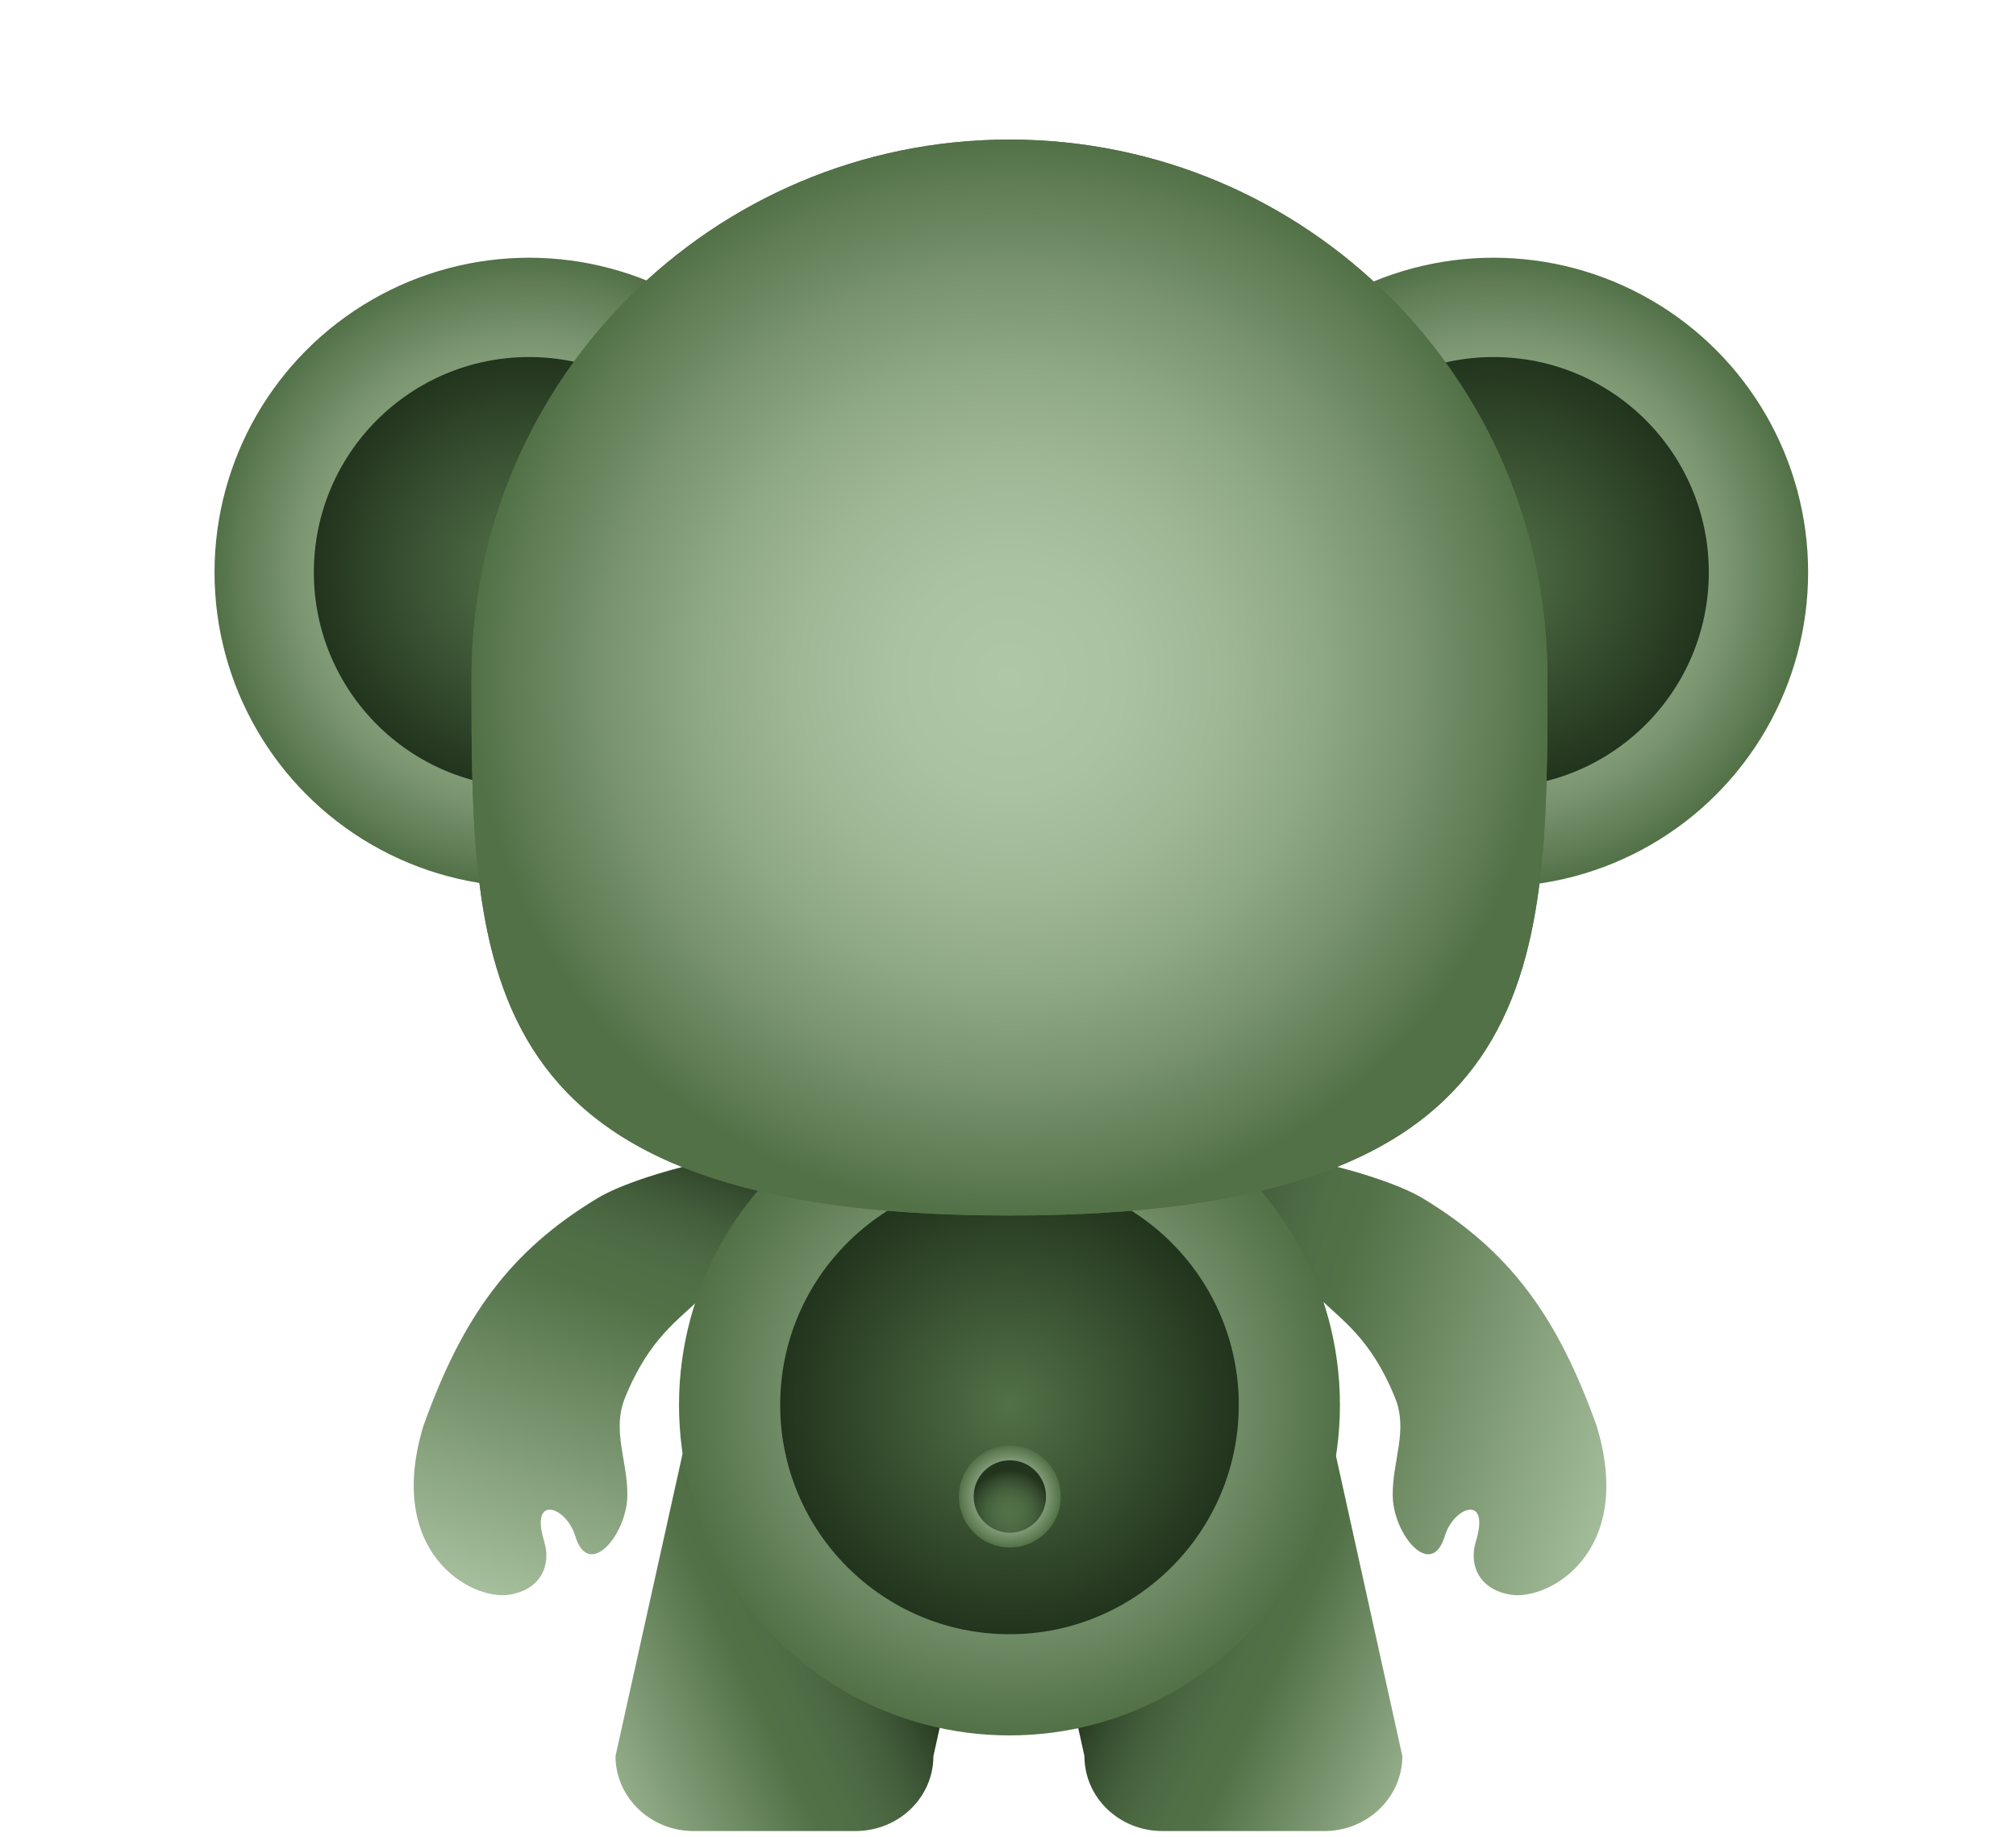 <svg xmlns="http://www.w3.org/2000/svg" viewBox="0 0 546 497.5" enable-background="new 0 0 546 497.5"><g><radialGradient id="a" cx="404.484" cy="154.977" r="85.21" gradientUnits="userSpaceOnUse"><stop offset="0" stop-color="#AFC7A6"/><stop offset=".212" stop-color="#AAC2A1"/><stop offset=".401" stop-color="#9FB795"/><stop offset=".581" stop-color="#8EA784"/><stop offset=".755" stop-color="#78936E"/><stop offset=".925" stop-color="#5F7C54"/><stop offset="1" stop-color="#527147"/></radialGradient><circle fill-rule="evenodd" clip-rule="evenodd" fill="url(#a)" cx="404.5" cy="155" r="85.2"/><radialGradient id="b" cx="404.483" cy="154.976" r="58.308" gradientUnits="userSpaceOnUse"><stop offset="0" stop-color="#527147"/><stop offset="1" stop-color="#22341D"/></radialGradient><path fill-rule="evenodd" clip-rule="evenodd" fill="url(#b)" d="M462.8 155c0 32.2-26.1 58.3-58.3 58.3-32.2 0-58.3-26.1-58.3-58.3 0-32.2 26.1-58.3 58.3-58.3 32.2 0 58.3 26.1 58.3 58.3z"/><radialGradient id="c" cx="143.312" cy="154.977" r="85.21" gradientUnits="userSpaceOnUse"><stop offset="0" stop-color="#AFC7A6"/><stop offset=".212" stop-color="#AAC2A1"/><stop offset=".401" stop-color="#9FB795"/><stop offset=".581" stop-color="#8EA784"/><stop offset=".755" stop-color="#78936E"/><stop offset=".925" stop-color="#5F7C54"/><stop offset="1" stop-color="#527147"/></radialGradient><circle fill-rule="evenodd" clip-rule="evenodd" fill="url(#c)" cx="143.3" cy="155" r="85.2"/><radialGradient id="d" cx="143.313" cy="154.976" r="58.308" gradientUnits="userSpaceOnUse"><stop offset="0" stop-color="#527147"/><stop offset=".188" stop-color="#4B6842"/><stop offset=".546" stop-color="#3A5233"/><stop offset="1" stop-color="#22341D"/></radialGradient><path fill-rule="evenodd" clip-rule="evenodd" fill="url(#d)" d="M201.6 155c0 32.2-26.1 58.3-58.3 58.3-32.2 0-58.3-26.1-58.3-58.3 0-32.2 26.1-58.3 58.3-58.3 32.2 0 58.3 26.1 58.3 58.3z"/><linearGradient id="e" gradientUnits="userSpaceOnUse" x1="1716.828" y1="968.248" x2="1716.828" y2="863.462" gradientTransform="matrix(-1.063 -.381 -.467 1.306 2430.163 -160.664)"><stop offset="0" stop-color="#AFC7A6"/><stop offset=".673" stop-color="#527147"/><stop offset=".742" stop-color="#506F46"/><stop offset=".804" stop-color="#4B6842"/><stop offset=".863" stop-color="#435E3B"/><stop offset=".92" stop-color="#384F31"/><stop offset=".975" stop-color="#2A3D24"/><stop offset="1" stop-color="#22341D"/></linearGradient><path fill-rule="evenodd" clip-rule="evenodd" fill="url(#e)" d="M234.4 312.1c-21.3-4.7-60.3 5.1-72.4 12.3-23.8 14.3-36.7 32.1-47.3 61.7-10.5 34.4 12.9 47.4 23.2 45.8 8.3-1.3 11.5-7.7 9.5-14.4-4-12.9 5.9-9.6 8.4-1.5 3.6 12 13.9-.3 14.1-10.8.2-9.4-4.3-17.7-.6-26.7 6.6-16.3 14.8-21.2 20.5-27 32.7-33 109.2-25.2 44.6-39.4z"/><linearGradient id="f" gradientUnits="userSpaceOnUse" x1="453.727" y1="395.103" x2="310.543" y2="350.611"><stop offset="0" stop-color="#AFC7A6"/><stop offset=".673" stop-color="#527147"/><stop offset=".742" stop-color="#506F46"/><stop offset=".804" stop-color="#4B6842"/><stop offset=".863" stop-color="#435E3B"/><stop offset=".92" stop-color="#384F31"/><stop offset=".975" stop-color="#2A3D24"/><stop offset="1" stop-color="#22341D"/></linearGradient><path fill-rule="evenodd" clip-rule="evenodd" fill="url(#f)" d="M312.7 312.1c21.3-4.7 60.3 5.1 72.4 12.3 23.8 14.3 36.7 32.1 47.3 61.7 10.5 34.4-12.9 47.4-23.2 45.8-8.3-1.3-11.5-7.7-9.5-14.4 4-12.9-5.9-9.6-8.4-1.5-3.6 12-13.9-.3-14.1-10.8-.2-9.4 4.3-17.7.6-26.7-6.6-16.3-14.8-21.2-20.5-27-32.6-33-109.1-25.2-44.6-39.4z"/><linearGradient id="g" gradientUnits="userSpaceOnUse" x1="132.253" y1="452.911" x2="229.308" y2="407.619"><stop offset="0" stop-color="#AFC7A6"/><stop offset=".588" stop-color="#527147"/><stop offset=".675" stop-color="#506F46"/><stop offset=".753" stop-color="#4B6842"/><stop offset=".827" stop-color="#435E3B"/><stop offset=".899" stop-color="#384F31"/><stop offset=".968" stop-color="#2A3D24"/><stop offset="1" stop-color="#22341D"/></linearGradient><path fill-rule="evenodd" clip-rule="evenodd" fill="url(#g)" d="M252.8 475.6c0 11.2-9.4 20.3-21.1 20.3h-43.9c-11.6 0-21.1-9.1-21.1-20.3l29.2-131.6c0-11.2 9.4-20.1 21.1-20.1h43.9c11.6 0 21.1 8.9 21.1 20.1l-29.2 131.6z"/><linearGradient id="h" gradientUnits="userSpaceOnUse" x1="1118.503" y1="452.911" x2="1215.557" y2="407.62" gradientTransform="matrix(-1 0 0 1 1532.786 0)"><stop offset="0" stop-color="#AFC7A6"/><stop offset=".588" stop-color="#527147"/><stop offset=".675" stop-color="#506F46"/><stop offset=".753" stop-color="#4B6842"/><stop offset=".827" stop-color="#435E3B"/><stop offset=".899" stop-color="#384F31"/><stop offset=".968" stop-color="#2A3D24"/><stop offset="1" stop-color="#22341D"/></linearGradient><path fill-rule="evenodd" clip-rule="evenodd" fill="url(#h)" d="M293.7 475.6c0 11.2 9.4 20.3 21.1 20.3h43.9c11.6 0 21.1-9.1 21.1-20.3l-29.1-131.6c0-11.2-9.4-20.1-21.1-20.1h-43.9c-11.6 0-21.1 8.9-21.1 20.1l29.1 131.6z"/><radialGradient id="i" cx="273.45" cy="380.493" r="89.481" gradientUnits="userSpaceOnUse"><stop offset="0" stop-color="#AFC7A6"/><stop offset=".174" stop-color="#A1B998"/><stop offset=".488" stop-color="#849E7A"/><stop offset=".904" stop-color="#5B7951"/><stop offset="1" stop-color="#527147"/></radialGradient><circle fill-rule="evenodd" clip-rule="evenodd" fill="url(#i)" cx="273.4" cy="380.5" r="89.5"/><radialGradient id="j" cx="273.45" cy="380.493" r="62.101" gradientUnits="userSpaceOnUse"><stop offset="0" stop-color="#527147"/><stop offset="1" stop-color="#22341D"/></radialGradient><circle fill-rule="evenodd" clip-rule="evenodd" fill="url(#j)" cx="273.4" cy="380.5" r="62.1"/><radialGradient id="k" cx="273.45" cy="183.462" r="145.673" gradientUnits="userSpaceOnUse"><stop offset="0" stop-color="#AFC7A6"/><stop offset=".212" stop-color="#AAC2A1"/><stop offset=".401" stop-color="#9FB795"/><stop offset=".581" stop-color="#8EA784"/><stop offset=".755" stop-color="#78936E"/><stop offset=".925" stop-color="#5F7C54"/><stop offset="1" stop-color="#527147"/></radialGradient><path fill-rule="evenodd" clip-rule="evenodd" fill="url(#k)" d="M419.1 183.5c0 80.5 0 145.7-145.7 145.7s-145.7-65.2-145.7-145.7 65.3-145.7 145.7-145.7c80.5 0 145.7 65.2 145.7 145.7z"/><radialGradient id="l" cx="273.45" cy="183.462" r="145.673" gradientUnits="userSpaceOnUse"><stop offset="0" stop-color="#AFC7A6"/><stop offset=".212" stop-color="#AAC2A1"/><stop offset=".401" stop-color="#9FB795"/><stop offset=".581" stop-color="#8EA784"/><stop offset=".755" stop-color="#78936E"/><stop offset=".925" stop-color="#5F7C54"/><stop offset="1" stop-color="#527147"/></radialGradient><path fill-rule="evenodd" clip-rule="evenodd" fill="url(#l)" d="M419.1 183.5c0 80.5 0 145.7-145.7 145.7s-145.7-65.2-145.7-145.7 65.3-145.7 145.7-145.7c80.5 0 145.7 65.2 145.7 145.7z"/><radialGradient id="m" cx="273.457" cy="405.322" r="13.789" gradientUnits="userSpaceOnUse"><stop offset="0" stop-color="#AFC7A6"/><stop offset=".212" stop-color="#AAC2A1"/><stop offset=".401" stop-color="#9FB795"/><stop offset=".581" stop-color="#8EA784"/><stop offset=".755" stop-color="#78936E"/><stop offset=".925" stop-color="#5F7C54"/><stop offset="1" stop-color="#527147"/></radialGradient><circle fill="url(#m)" cx="273.5" cy="405.3" r="13.8"/><radialGradient id="n" cx="273.457" cy="409.805" r="11.665" gradientUnits="userSpaceOnUse"><stop offset="0" stop-color="#527147"/><stop offset=".211" stop-color="#506F46"/><stop offset=".4" stop-color="#4B6842"/><stop offset=".58" stop-color="#435E3B"/><stop offset=".754" stop-color="#384F31"/><stop offset=".923" stop-color="#2A3D24"/><stop offset="1" stop-color="#22341D"/></radialGradient><circle fill="url(#n)" cx="273.5" cy="405.3" r="9.8"/></g></svg>
